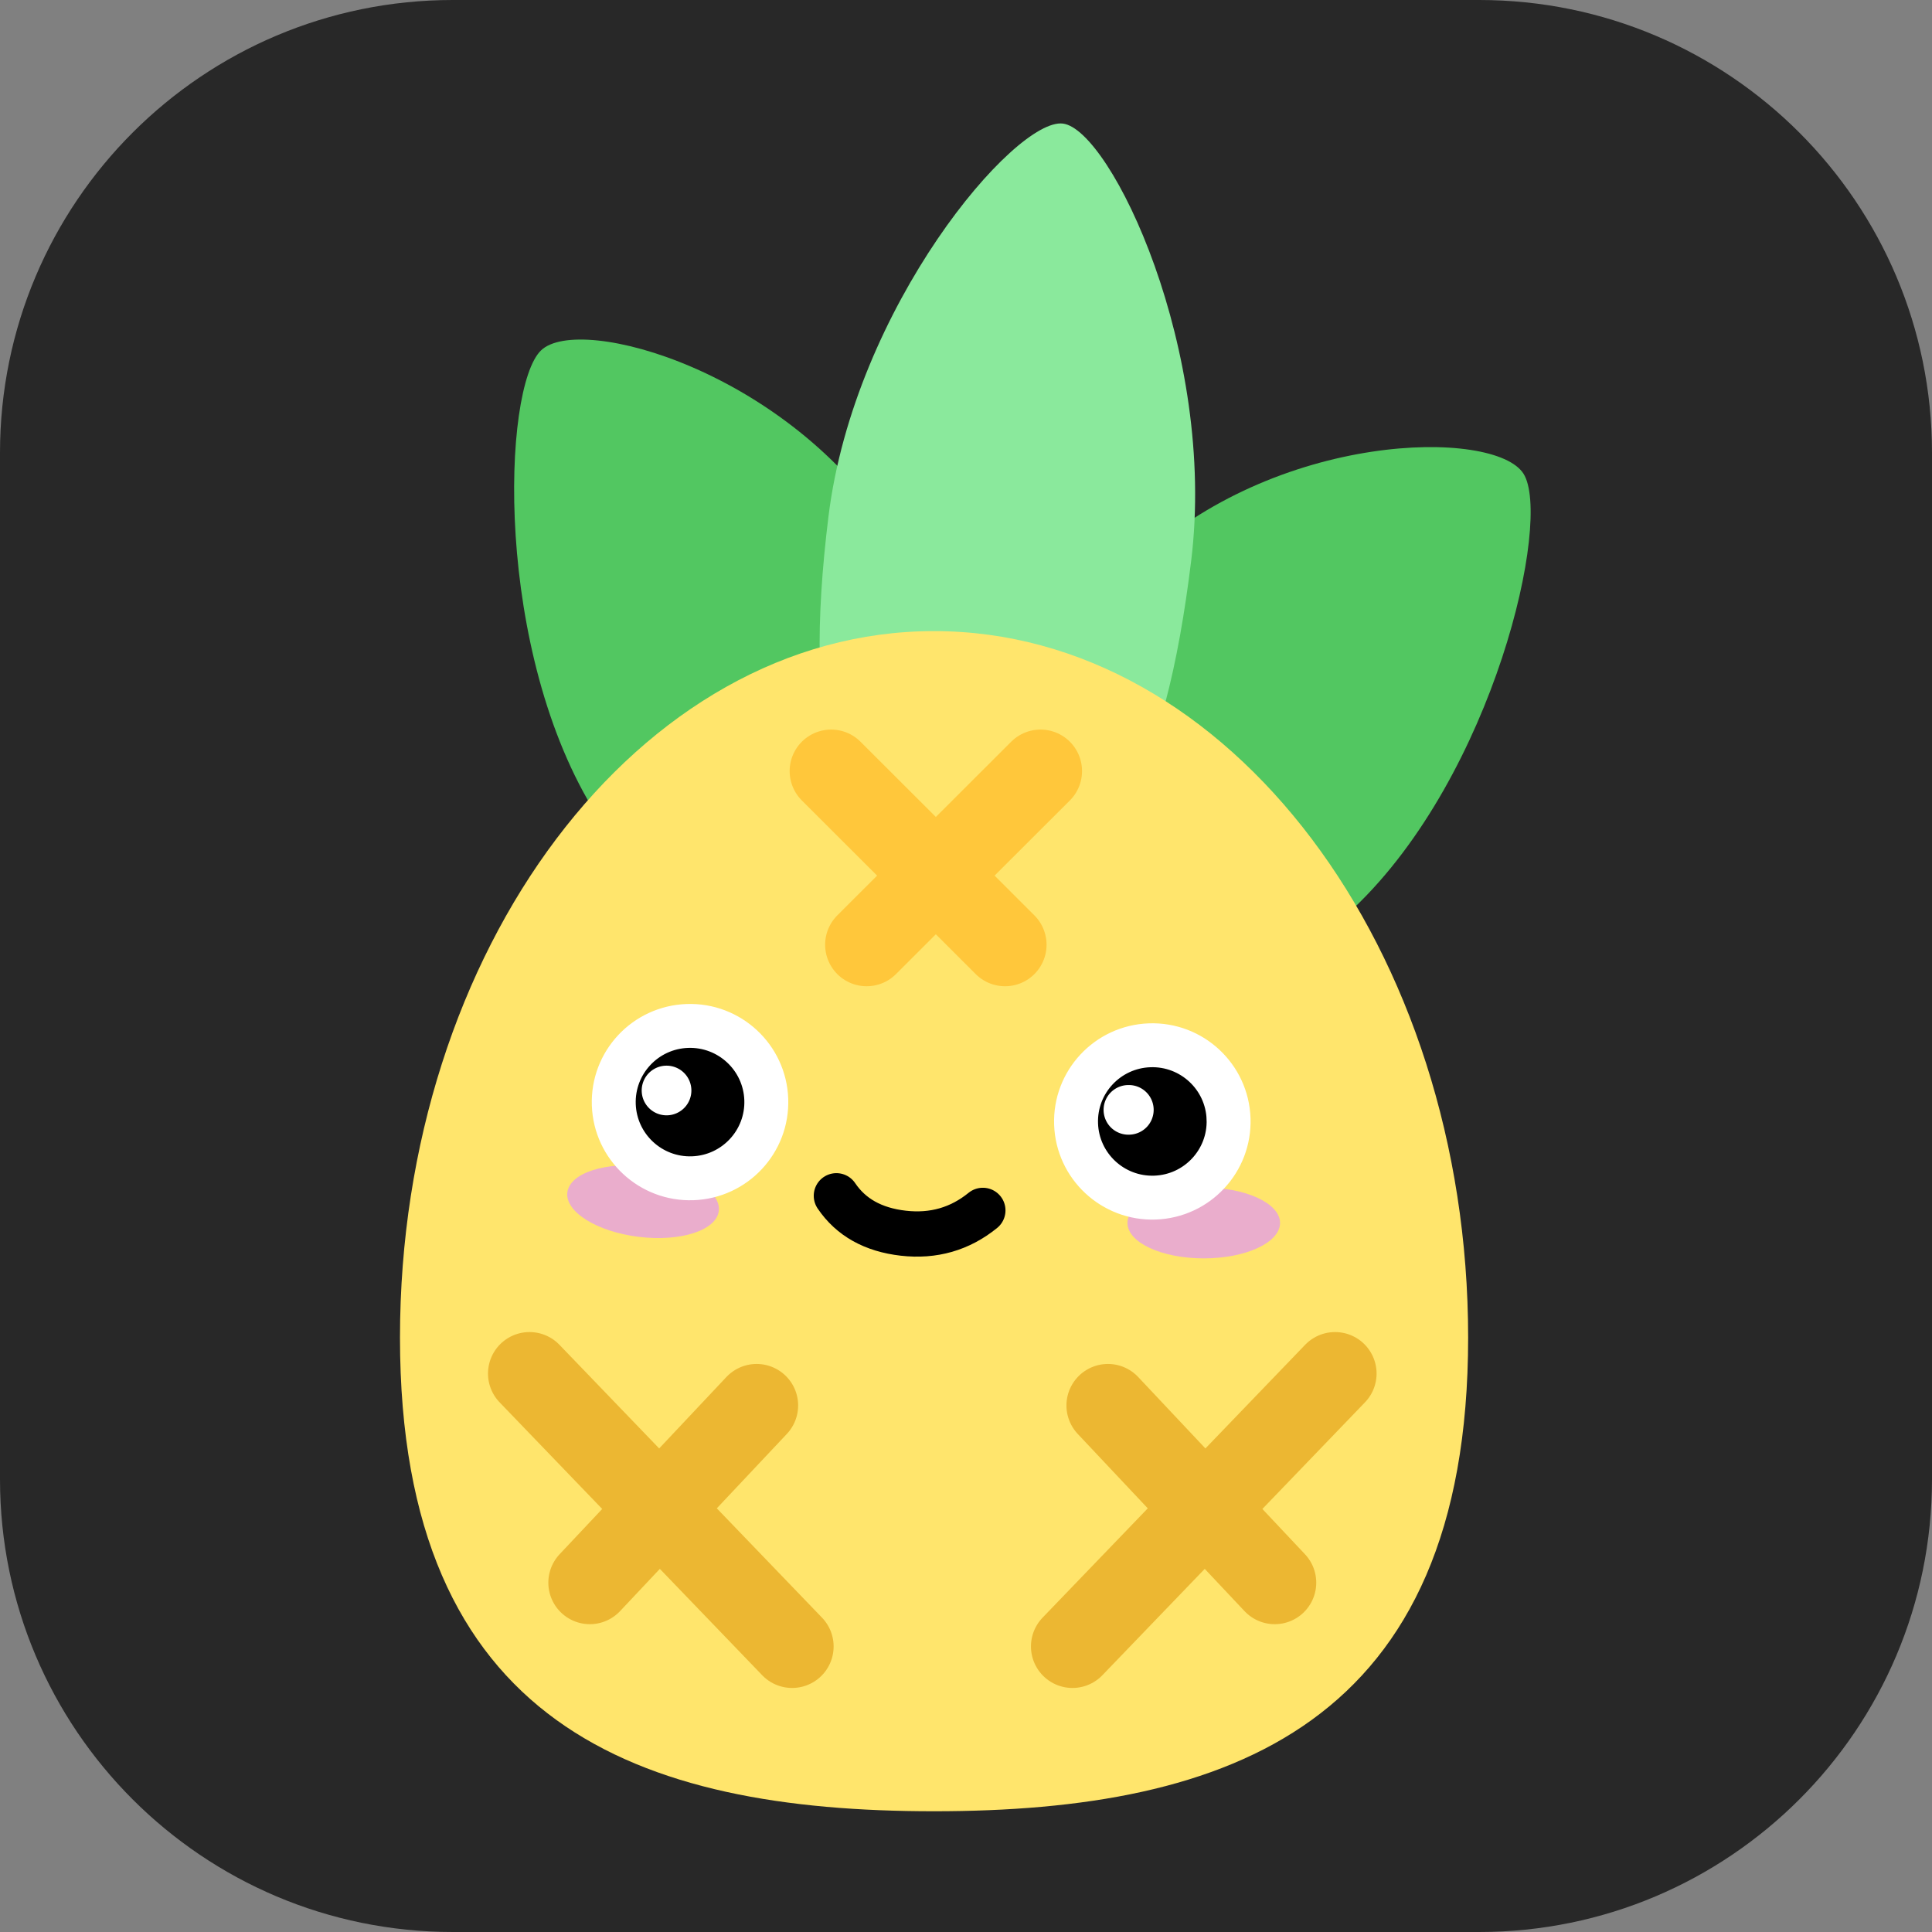 <svg xmlns="http://www.w3.org/2000/svg" fill="none" viewBox="0 0 256 256"><rect x="0" y="0" width="256" height="256" fill="#808080" stroke="none"/><g clip-path="url(#clip0_33_887)"><path fill="#282828" d="M196 0H60C26.863 0 0 26.863 0 60v136c0 33.137 26.863 60 60 60h136c33.137 0 60-26.863 60-60V60c0-33.137-26.863-60-60-60"/><g clip-path="url(#clip1_33_887)"><path fill="url(#paint0_linear_33_887)" fill-rule="evenodd" d="M121.463 124.778c15.178-14.442 10.55-32.3-3.192-53.939-13.741-21.638-41.408-29.333-46.57-24.421-5.163 4.912-6.312 40.025 7.43 61.664 13.74 21.638 27.153 31.138 42.332 16.696" clip-rule="evenodd"/><path fill="url(#paint1_linear_33_887)" fill-rule="evenodd" d="M134.584 126.783c11.224 17.674 26.233 11.209 44.813-6.47s26.289-51.539 22.472-57.55-32.835-5.706-51.415 11.973-27.094 34.373-15.87 52.047" clip-rule="evenodd"/><path fill="url(#paint2_linear_33_887)" fill-rule="evenodd" d="M128.444 117.059c18.636 2.283 25.968-14.919 29.39-42.722 3.421-27.803-10.661-57.187-17-57.963-6.338-.777-27.638 24.272-31.059 52.076-3.422 27.803.032 46.325 18.669 48.609" clip-rule="evenodd"/><path fill="url(#paint3_linear_33_887)" fill-rule="evenodd" d="M123.756 240c39.084 0 70.78-11.339 70.78-62.76s-31.696-93.617-70.78-93.617S53 125.819 53 177.24 84.671 240 123.756 240" clip-rule="evenodd"/><path fill="#EAADCC" d="M159.505 166.742c5.583 0 10.109-2.102 10.109-4.696s-4.526-4.696-10.109-4.696-10.11 2.103-10.11 4.696c0 2.594 4.526 4.696 10.11 4.696m-74.868-2.853c5.542.68 10.291-.856 10.607-3.43.317-2.574-3.919-5.212-9.46-5.892-5.543-.679-10.292.857-10.608 3.431s3.92 5.212 9.461 5.891"/><path stroke="#000" stroke-linecap="round" stroke-linejoin="round" stroke-width="6" d="M130.232 160.383q-4.564 3.705-10.543 3.022-5.98-.682-8.864-4.958"/><path fill="#000" fill-rule="evenodd" d="M91.079 135.944c2.79-.097 5.356.944 7.248 2.707a10.06 10.06 0 0 1 3.209 7.032 10.06 10.06 0 0 1-2.71 7.238 10.1 10.1 0 0 1-7.04 3.205 10.1 10.1 0 0 1-7.248-2.707 10.06 10.06 0 0 1-3.208-7.032 10.06 10.06 0 0 1 2.709-7.239 10.08 10.08 0 0 1 7.04-3.204" clip-rule="evenodd"/><path fill="#fff" fill-rule="evenodd" d="M91.61 144.384a3.291 3.291 0 0 0-6.579.229 3.29 3.29 0 0 0 3.405 3.171 3.29 3.29 0 0 0 3.174-3.4" clip-rule="evenodd"/><path fill="#000" fill-rule="evenodd" d="M152.335 138.507c2.79-.097 5.355.944 7.247 2.706a10.06 10.06 0 0 1 3.209 7.032 10.06 10.06 0 0 1-2.709 7.239 10.08 10.08 0 0 1-7.041 3.204 10.08 10.08 0 0 1-7.247-2.707 10.06 10.06 0 0 1-3.209-7.032 10.06 10.06 0 0 1 2.709-7.238 10.08 10.08 0 0 1 7.041-3.204" clip-rule="evenodd"/><path fill="#fff" stroke="#fff" stroke-width="3" d="M100.126 145.732c.168 4.796-3.588 8.819-8.39 8.986-4.8.167-8.828-3.585-8.996-8.381s3.587-8.818 8.388-8.985 8.83 3.584 8.998 8.38Zm2.819-.098c-.222-6.351-5.557-11.32-11.916-11.098-6.358.221-11.331 5.548-11.108 11.899s5.556 11.32 11.914 11.099c6.359-.221 11.333-5.549 11.11-11.9Zm58.436 2.661c.168 4.796-3.587 8.819-8.388 8.986s-8.83-3.585-8.998-8.381 3.588-8.819 8.389-8.986 8.829 3.585 8.997 8.381Zm2.82-.098c-.223-6.351-5.557-11.32-11.916-11.099-6.358.222-11.332 5.549-11.109 11.9.222 6.351 5.557 11.32 11.915 11.099 6.359-.222 11.332-5.549 11.11-11.9Z"/><path fill="#fff" fill-rule="evenodd" d="M152.865 146.947a3.29 3.29 0 0 0-3.404-3.171 3.288 3.288 0 1 0 .23 6.571 3.29 3.29 0 0 0 3.174-3.4" clip-rule="evenodd"/><path stroke="#ECB732" stroke-linecap="round" stroke-width="11" d="m70.163 182.004 34.796 36.159m-4.702-31.933-22.1 23.481m98.746-27.707-34.796 36.159m4.702-31.933 22.1 23.481"/><path stroke="#FFC73B" stroke-linecap="round" stroke-width="11" d="m137.875 102.172-23.041 23.01m18.339 0-23.041-23.01"/></g></g><defs><linearGradient id="paint0_linear_33_887" x1="7650.74" x2="13921.9" y1="-5867.43" y2="11695.8" gradientUnits="userSpaceOnUse"><stop stop-color="#52CE63"/><stop offset="1" stop-color="#51A256"/></linearGradient><linearGradient id="paint1_linear_33_887" x1="6131.59" x2="-11449.7" y1="7642.74" y2="13929.1" gradientUnits="userSpaceOnUse"><stop stop-color="#52CE63"/><stop offset="1" stop-color="#51A256"/></linearGradient><linearGradient id="paint2_linear_33_887" x1="7781.96" x2="4321.49" y1="952.47" y2="29199.5" gradientUnits="userSpaceOnUse"><stop stop-color="#8AE99C"/><stop offset="1" stop-color="#52CE63"/></linearGradient><linearGradient id="paint3_linear_33_887" x1="23250" x2="19508.6" y1="13116.7" y2="74634.6" gradientUnits="userSpaceOnUse"><stop stop-color="#FFE56C"/><stop offset="1" stop-color="#FFC63A"/></linearGradient><clipPath id="clip0_33_887"><path fill="#fff" d="M0 0h256v256H0z"/></clipPath><clipPath id="clip1_33_887"><path fill="#fff" d="M53 16h150v224H53z"/></clipPath></defs></svg>